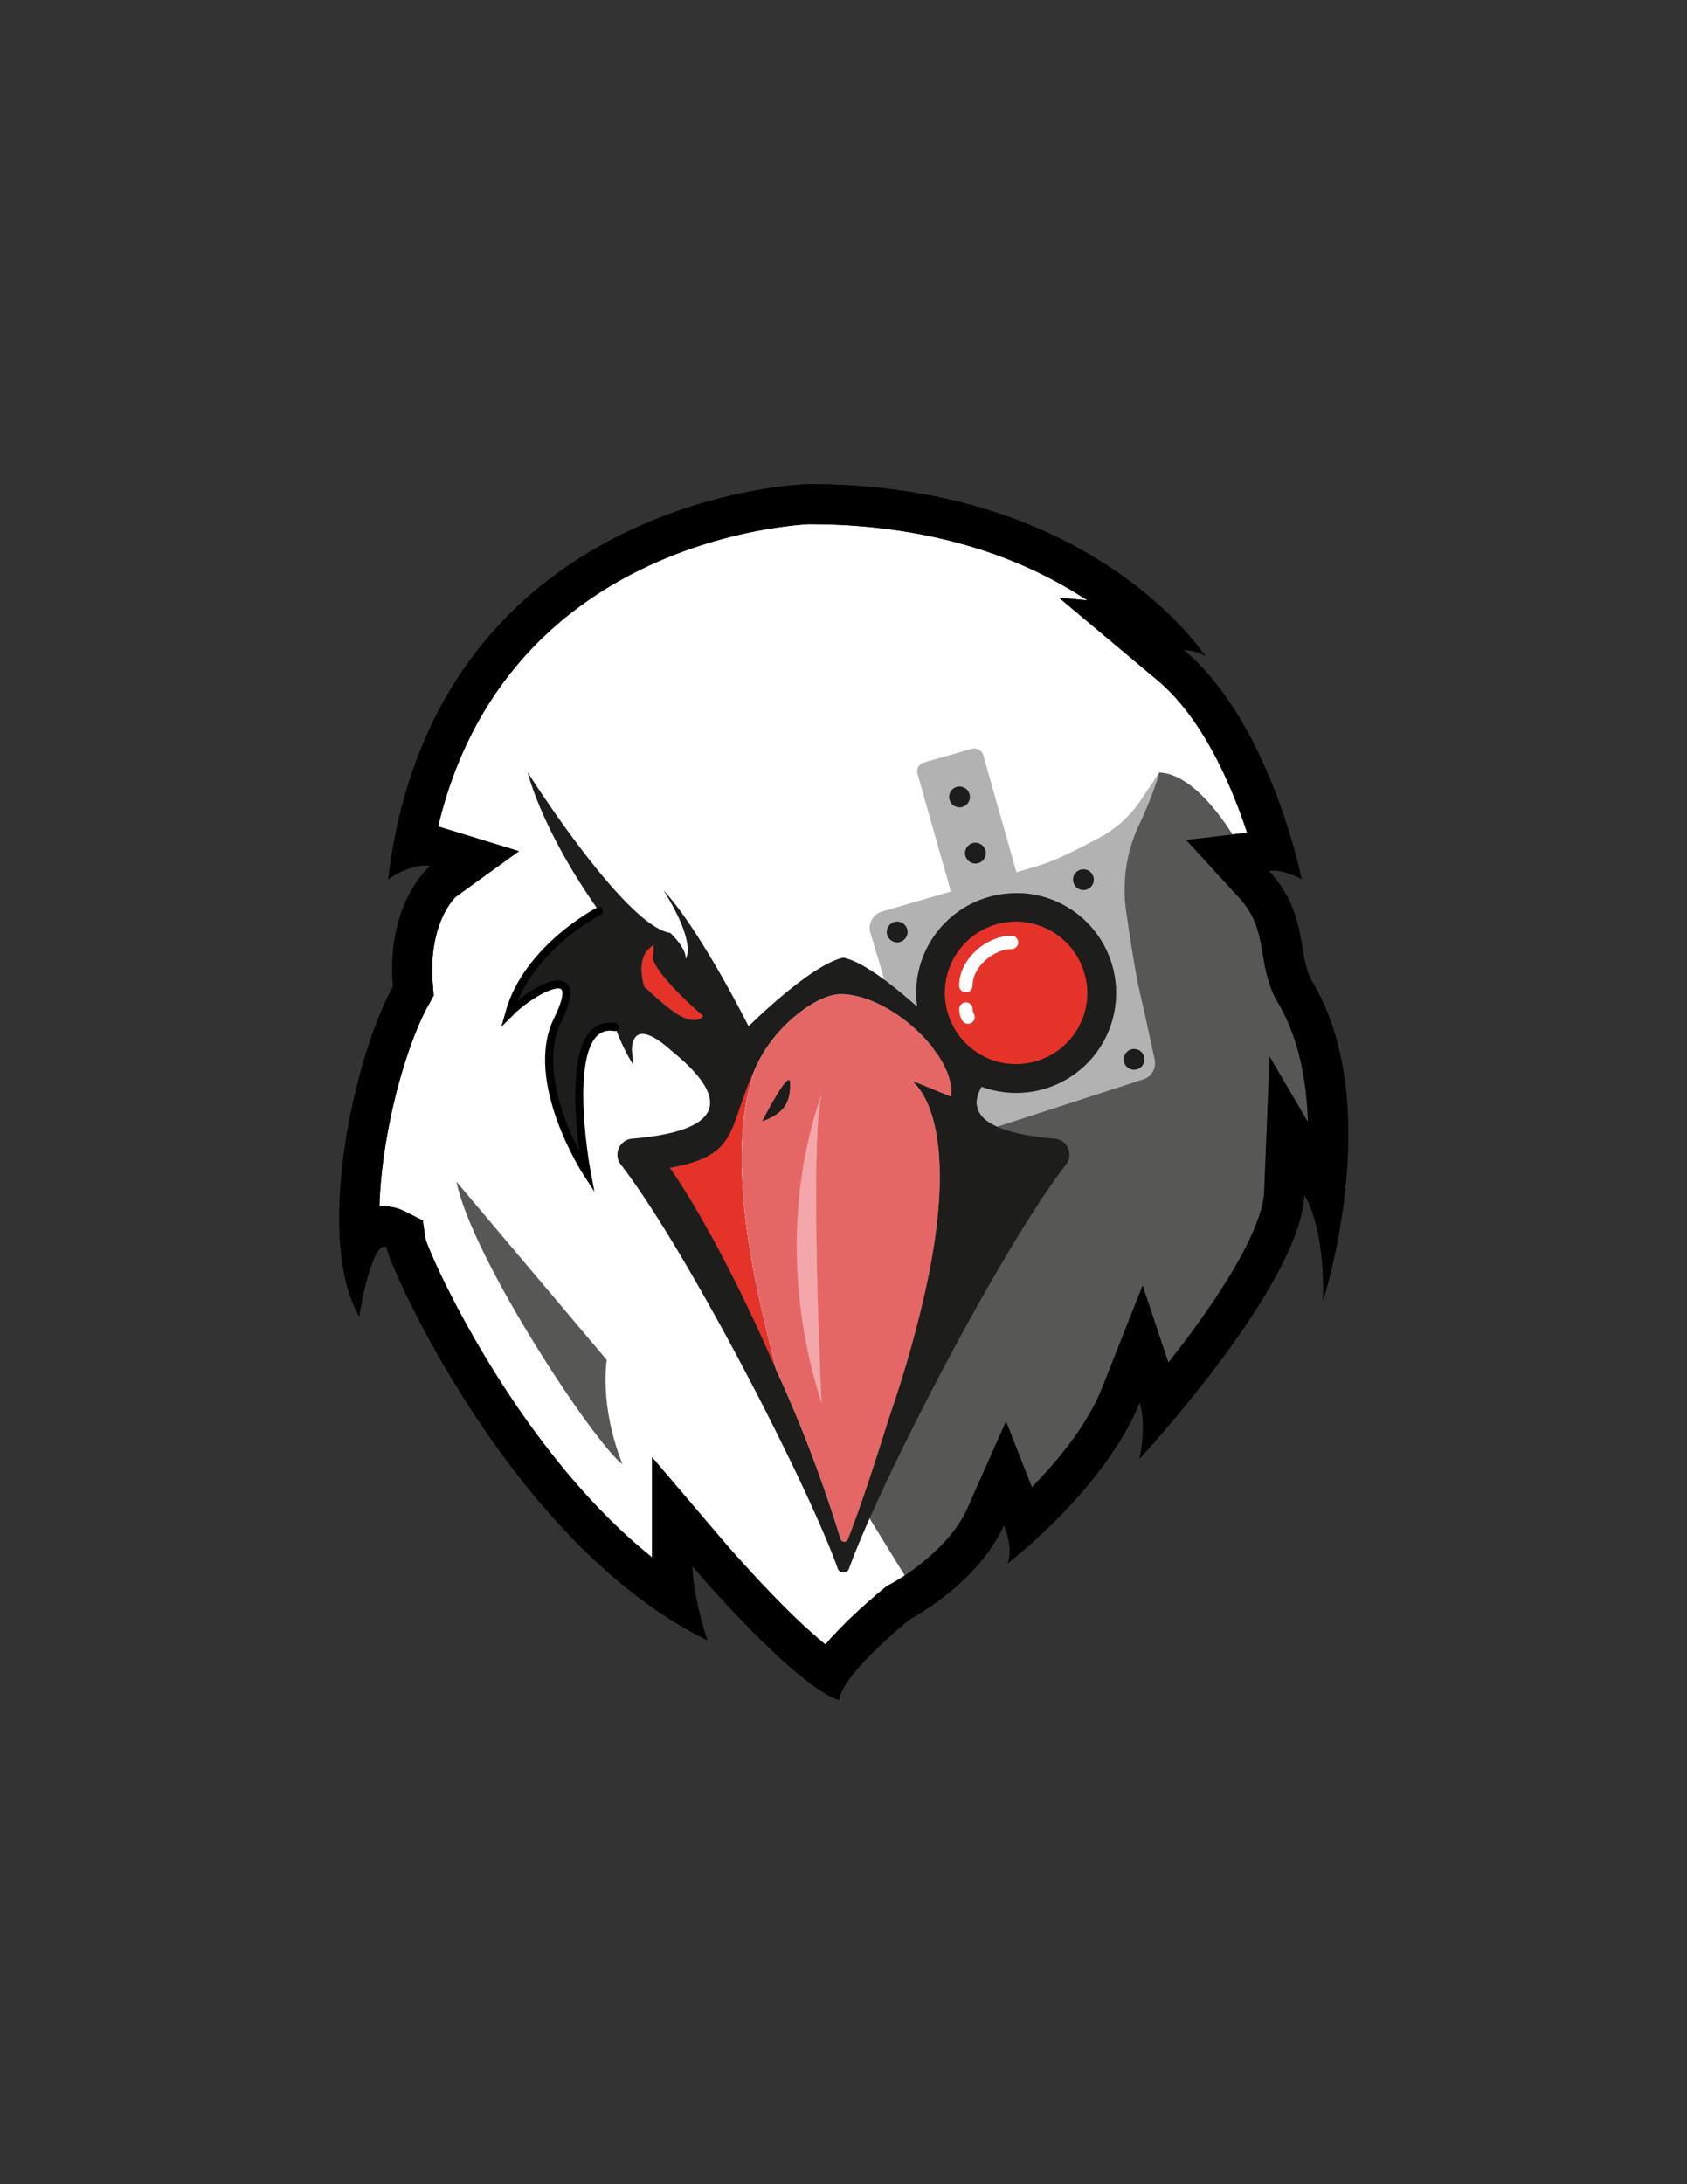 <svg id="Calque_1" data-name="Calque 1" xmlns="http://www.w3.org/2000/svg" viewBox="0 0 612 792"><rect x="0" y="0" width="612" height="792" fill="#333333" stroke="none"/><defs><style>.cls-1{fill:#fff;}.cls-2{fill:#575756;}.cls-10,.cls-3{fill:#1d1d1b;}.cls-4{fill:#e6332a;}.cls-5{fill:#e56765;}.cls-6{fill:#f4a7aa;}.cls-7{fill:#f0be24;}.cls-8{fill:#b2b2b2;}.cls-9{fill:none;stroke:#fff;stroke-width:4.86px;}.cls-10,.cls-9{stroke-linecap:round;stroke-miterlimit:10;}.cls-10{stroke:#000;stroke-width:2.91px;}</style></defs><title>CFI Logo</title><path class="cls-1" d="M300.87,606.56c-12.24-8.15-32.57-29.61-44.27-43.35l-12.8-15v19.74a72.53,72.53,0,0,0,1.4,12c-28.47-18.55-51.27-47.23-66.16-69.57-20-30-30.85-55.84-31.81-59.46l-0.53-3.56-3.38-1.69a8.78,8.78,0,0,0-4-.94c-1.92,0-5.3,0-8.76,5.62-2.07-28.82,7.2-69.13,18.2-89l1.05-1.9-0.17-2.17c-2-26.27,10.44-37.19,11-37.64L171.29,311l-13.14-3.95a13.92,13.92,0,0,0-4-.51,22.09,22.09,0,0,0-4.25.43c21.25-114.19,130-123.48,143.7-124.19,67.18,0,106.25,26.85,124.66,44.46l-11.55-1.1,17.9,15C445.38,258.6,457,291,462,308.37h-0.36a19.63,19.63,0,0,0-2.29.13l-14.1,1.66,9.59,10.47c7.73,8.44,9.07,16.32,10.37,23.95,0.92,5.41,1.87,11,5.08,16,12.28,21.33,12.77,49,10.28,71.16q-0.57-1.15-1.21-2.24l-12.51-21.37-1,24.74C465,452.35,439.52,487,421,509.11a26.85,26.85,0,0,0-.78-2.89l-6.31-18.92-7.34,18.55c-7.33,18.53-24,36.07-35,46.25q-0.3-.86-0.65-1.77l-6.35-16.16L357.47,550c-8.33,18.73-30.78,30.68-31,30.79l-0.63.33-0.57.46C319.17,586.54,307,597,300.87,606.56Z"/><path d="M293.79,190.07c21.7,0,42.09,3,60.59,8.77a158.33,158.33,0,0,1,40.12,18.86l-10.35-1,35.8,30c16.44,13.79,26.82,38.09,32.48,55.26l-22.15,2.61,19.19,20.93c6.28,6.86,7.34,13.07,8.56,20.26,1,5.79,2.09,12.34,6,18.56,7.2,12.59,10,27.72,10.42,42.45l-13.88-23.71-2,49.48c-0.2,4.82-3.26,19.54-27.36,51.92-2.48,3.33-5,6.54-7.36,9.59l-9.33-28-14.68,37.1c-5.29,13.37-16,26.39-25.49,36.08l-9.39-23.9-14.1,31.73c-6,13.56-22.08,24.32-27.72,27.3l-1.29.67-1.13.92c-0.28.22-6.81,5.52-13.51,12.08-3,3-5.6,5.7-7.78,8.28a217.74,217.74,0,0,1-17.34-16.14c-10.8-11-19.84-21.58-19.93-21.69l-25.59-30.05v36.29c-48.28-38.65-79.12-105.83-82.2-115.43l-1-6.76-6.75-3.38a16.19,16.19,0,0,0-7.2-1.71,17.56,17.56,0,0,0-1.79.09,170.27,170.27,0,0,1,1.69-18.84c3.35-23.41,10.4-43.93,15.9-53.88l2.1-3.81-0.33-4.34c-1.61-20.9,7.06-30.2,8.36-31.47l22.91-16.55-27.93-8.54c-0.39-.12-0.86-0.25-1.41-0.36,23.9-100.19,121.54-109,134.92-109.7m-128.34,135h0m128-149.54c-32.7,1.63-138,22-152.67,143.31,6.44-4.29,11-5,13.41-5a7.07,7.07,0,0,1,1.88.2s-16,12.9-13.58,43.79c-14.26,25.8-28.51,91.31-12.22,119.48,1.6-10.24,5.31-25.29,9.14-25.29a1.56,1.56,0,0,1,.7.17c1,6.79,45.49,107.94,116.43,142.57-5.43-16.63-5.43-26.82-5.43-26.82s37,43.45,53.29,48.54c0.68-9.17,25.46-29.19,25.46-29.19s24.78-12.9,34.28-34.28c3.73,9.5,1.36,13.92,1.36,13.92s35.64-27.49,47.86-58.38c2.72,8.15,0,20.37,0,20.37s58.38-62.8,59.74-95.72c8.15,13.92,6.79,38.36,6.79,38.36s22.74-69.59-3.39-114.73c-6.45-9.84-1.36-24.78-16.29-41.07a12.37,12.37,0,0,1,1.44-.08c5.31,0,10.48,3.15,10.48,3.15s-11.25-56.7-42.82-83.17c6.26,0.6,7.81,2.24,8.09,2.63-1.67-2.57-41.93-62.7-144-62.7h0Zm144,62.7,0.05,0.08-0.05-.08h0Z"/><path class="cls-2" d="M165.6,428.52c5.74,28,50,94.87,60.23,102.43-8.55-21.47-5.71-37.83-5.71-37.83Z"/><path class="cls-2" d="M420.5,280.11c17.1,0.65,32.62,33,32.62,33l22.57,56.65L481.32,396l2.82,21.56-9.87,7.59-9.17,9.34L452.32,463.4l-11.19,23.27L427,496.91l-3.53,8.8-8.33-11.28-10.33,19L393,532.15l-11.85,11.63-8.28,7.05-6-18.68-7.44,13L353.94,559l-22.26,17.88L315.47,550.6l34.59-142Z"/><path class="cls-3" d="M286.65,392.77c0,6.1-1.22,10.59-10.17,13.85C276.48,406.62,286.65,386.67,286.65,392.77Z"/><path class="cls-3" d="M298.05,508.81c-13-40.31-11-81,0-112C293.58,414.76,298.05,508.81,298.05,508.81Z"/><path class="cls-3" d="M331.5,392.16l-1.09-.44a9,9,0,0,1,1.26,1Zm9.1-9.14a42,42,0,0,0-2.62-3.62A33.65,33.65,0,0,0,340.6,383Zm-66.18,3.21c-11,23-5.46,32.5-31.49,37.24,0,0,16.71,22.67,38.64,73.43C276.88,477.45,260.55,420.82,274.41,386.23Zm-37.59-38.68c0.61-6.48,0-4.62,0-4.62s-6.48,2.78-3.09,14.81c9.26,8.63,13.57,11.73,17.28,12s4-1.54,4-1.54C249.77,363.9,238.37,353.11,236.83,347.56Z"/><path class="cls-4" d="M281.56,496.91c-21.93-50.77-38.64-73.43-38.64-73.43,26-4.74,20.53-14.28,31.49-37.24C260.55,420.82,276.88,477.45,281.56,496.91Z"/><path class="cls-5" d="M345,397.63c0.63-4.46-1.1-9.58-4.32-14.54l0-.06a33.65,33.65,0,0,1-2.62-3.62,0,0,0,0,1,0,0,58,58,0,0,0-13.69-12.22c-6.33-4.07-13.25-6.7-19.41-6.7-8.06,0-23.31,10.62-30.45,25.76-13.86,34.58,2.47,91.22,7.15,110.67a491.68,491.68,0,0,1,23.29,61.14,1.39,1.39,0,0,0,2.63.12c2.17-5.43,6.79-17.89,14.56-42.88,18.25-53,20.46-83.81,18-101.42-1.8-13.19-6.2-19-8.4-21.1a9,9,0,0,0-1.26-1l1.09,0.44Zm-68.48,9s10.17-19.95,10.17-13.85S285.43,403.36,276.48,406.62Zm21.58,102.19c-13-40.31-11-81,0-112C293.58,414.76,298.05,508.81,298.05,508.81Z"/><path class="cls-5" d="M286.65,392.77c0,6.1-1.22,10.59-10.17,13.85C276.48,406.62,286.65,386.67,286.65,392.77Z"/><path class="cls-5" d="M298.05,508.81c-13-40.31-11-81,0-112C293.58,414.76,298.05,508.81,298.05,508.81Z"/><path class="cls-5" d="M340.6,383a33.65,33.65,0,0,1-2.62-3.62A42,42,0,0,1,340.6,383Z"/><path class="cls-3" d="M286.65,392.77c0,6.1-1.22,10.59-10.17,13.85C276.48,406.62,286.65,386.67,286.65,392.77Z"/><path class="cls-6" d="M298.05,508.81c-13-40.31-11-81,0-112C293.58,414.76,298.05,508.81,298.05,508.81Z"/><path class="cls-7" d="M356.89,365.76c4.74-3.9,15-13.66,16.44-18.67-0.56-5.85,0-4.18,0-4.18s5.85,2.51,2.79,13.38c-8.36,7.8-12.26,10.59-15.61,10.87S356.89,365.76,356.89,365.76Z"/><path class="cls-4" d="M255,368.23s-0.31,1.85-4,1.54-8-3.4-17.28-12c-3.39-12,3.09-14.81,3.09-14.81s0.61-1.86,0,4.62C238.37,353.11,249.77,363.9,255,368.23Z"/><path class="cls-8" d="M338,379.41A42,42,0,0,1,340.6,383,33.65,33.65,0,0,1,338,379.41Z"/><path class="cls-8" d="M418.89,384.23a6.14,6.14,0,0,1-4.11,7.14l-9.92,3.21-15.79,5.13h0l-16.9,5.48-10.48,3.4c-6.42-2.89-9.56-7.41-5.55-14.52a38.24,38.24,0,0,1,7.25-8.69,25.89,25.89,0,0,1-19.89-19.25c-2,3.73-3.14,6.07-3.14,6.07s-3.1-3.09-7.61-7.12c-3.41-3-7.63-6.6-11.91-9.75-1.9-6.48-3.65-12.38-5.07-17a6.22,6.22,0,0,1,4.21-7.8c5.35-1.55,13.69-4,23-6.68,9.08-2.66,19.11-5.59,28.22-8.3,7.58-2.23,10.57-2.7,27.56-11.74a41.62,41.62,0,0,0,14.79-13.24c4-5.88,6.67-10,7-10.49-0.14.57-1.93,7.61-7.31,19a54.88,54.88,0,0,0-4.71,31.27c1.48,10.38,3.43,22.88,5.18,30.39,0.6,2.63,1.18,5.17,1.73,7.58h0C416.58,373.6,417.95,379.85,418.89,384.23Z"/><path class="cls-3" d="M338,379.41A42,42,0,0,1,340.6,383,33.65,33.65,0,0,1,338,379.41Z"/><path class="cls-3" d="M356.12,394.07a36.25,36.25,0,1,0,14.49-70.21h-0.26c-0.57,0-1.16,0-1.74,0A36.24,36.24,0,0,0,332.36,360a33.91,33.91,0,0,0,.36,5c-3.41-3-7.63-6.6-11.91-9.75-5.3-3.91-10.72-7.16-14.86-8-11.93,2.5-34.38,24.9-34.38,24.9s-17.42-34.86-30.86-49.31c12,19.15,8.3,24.51,8,24.89,0.07-.33.6-3.34-5.52-9.44-16.45-2.41-51.78-58.26-51.78-58.26s5,20.92,25.89,50.3c-2.47,33.87,12.45,55.78,12.45,55.78l-0.49-5s-1-13.95,14.44,0c28.86,23.41,7.16,30-14.4,31.77a5.83,5.83,0,0,0-4.07,9.41c23.91,30.86,67.72,115.78,78.67,146.44a2.19,2.19,0,0,0,4.13,0c11-30.66,54.78-115.58,78.68-146.44a5.84,5.84,0,0,0-4.14-9.42c-7.73-.65-15.48-1.91-20.89-4.35C355.24,405.69,352.11,401.17,356.12,394.07ZM251,369.77c-3.71-.31-8-3.4-17.28-12-3.39-12,3.09-14.81,3.09-14.81s0.61-1.86,0,4.62c1.54,5.55,12.95,16.35,18.19,20.68C255,368.23,254.71,370.08,251,369.77Zm94,27.85-13.45-5.46,0.17,0.61c2.19,2.12,6.6,7.9,8.4,21.1,2.43,17.61.22,48.43-18,101.42-7.77,25-12.39,37.44-14.56,42.88a1.39,1.39,0,0,1-2.63-.12,491.68,491.68,0,0,0-23.29-61.14c-21.93-50.77-38.64-73.43-38.64-73.43,26-4.74,20.53-14.28,31.49-37.24,7.15-15.14,22.39-25.76,30.45-25.76,6.16,0,13.08,2.63,19.41,6.7A58,58,0,0,1,338,379.39a0,0,0,0,0,0,0A42,42,0,0,1,340.6,383l0,0.06C343.85,388.05,345.58,393.16,345,397.63Z"/><circle class="cls-3" cx="325.47" cy="337.94" r="3.77"/><circle class="cls-3" cx="393.04" cy="318.97" r="3.77"/><circle class="cls-3" cx="411.41" cy="384.13" r="3.77"/><path class="cls-4" d="M394.46,360a25.83,25.83,0,0,1-8.53,19.19h0a25,25,0,0,1-3.34,2.54,26,26,0,0,1-19.21,3.59h0a25.89,25.89,0,0,1-19.89-19.25,25.86,25.86,0,0,1,18.32-31h0a23.69,23.69,0,0,1,3.24-.65,26.16,26.16,0,0,1,3.56-.25,25.53,25.53,0,0,1,7,1,25.92,25.92,0,0,1,18,18.53h0A26.11,26.11,0,0,1,394.46,360Z"/><path class="cls-9" d="M366.95,341.71c-7.52,0-16.56,7.2-16.56,15.7"/><path class="cls-9" d="M350.42,365.88c0.08,2.32.76,2.93,0.76,2.93"/><path d="M293.79,190.07c21.7,0,42.09,3,60.59,8.77a158.33,158.33,0,0,1,40.12,18.86l-10.35-1,35.8,30c16.44,13.79,26.82,38.09,32.48,55.26l-22.15,2.61,19.19,20.93c6.28,6.86,7.34,13.07,8.56,20.26,1,5.79,2.09,12.34,6,18.56,7.2,12.59,10,27.72,10.42,42.45l-13.88-23.71-2,49.48c-0.2,4.82-3.26,19.54-27.36,51.92-2.48,3.33-5,6.54-7.36,9.59l-9.33-28-14.68,37.1c-5.29,13.37-16,26.39-25.49,36.08l-9.39-23.9-14.1,31.73c-6,13.56-22.08,24.32-27.72,27.3l-1.29.67-1.13.92c-0.28.22-6.81,5.52-13.51,12.08-3,3-5.6,5.7-7.78,8.28a217.74,217.74,0,0,1-17.34-16.14c-10.8-11-19.84-21.58-19.93-21.69l-25.59-30.05v36.29c-48.28-38.65-79.12-105.83-82.2-115.43l-1-6.76-6.75-3.38a16.19,16.19,0,0,0-7.2-1.71,17.56,17.56,0,0,0-1.79.09,170.27,170.27,0,0,1,1.69-18.84c3.35-23.41,10.4-43.93,15.9-53.88l2.1-3.81-0.33-4.34c-1.61-20.9,7.06-30.2,8.36-31.47l22.91-16.55-27.93-8.54c-0.39-.12-0.86-0.25-1.41-0.36,23.9-100.19,121.54-109,134.92-109.7m-128.34,135h0m128-149.54c-32.7,1.63-138,22-152.67,143.31,6.44-4.29,11-5,13.41-5a7.07,7.07,0,0,1,1.88.2s-16,12.9-13.58,43.79c-14.26,25.8-28.51,91.31-12.22,119.48,1.6-10.24,5.31-25.29,9.14-25.29a1.56,1.56,0,0,1,.7.17c1,6.79,45.49,107.94,116.43,142.57-5.43-16.63-5.43-26.82-5.43-26.82s37,43.45,53.29,48.54c0.68-9.17,25.46-29.19,25.46-29.19s24.78-12.9,34.28-34.28c3.73,9.5,1.36,13.92,1.36,13.92s35.64-27.49,47.86-58.38c2.72,8.15,0,20.37,0,20.37s58.38-62.8,59.74-95.72c8.15,13.92,6.79,38.36,6.79,38.36s22.74-69.59-3.39-114.73c-6.45-9.84-1.36-24.78-16.29-41.07a12.37,12.37,0,0,1,1.44-.08c5.31,0,10.48,3.15,10.48,3.15s-11.25-56.7-42.82-83.17c6.26,0.6,7.81,2.24,8.09,2.63-1.67-2.57-41.93-62.7-144-62.7h0Zm144,62.7,0.05,0.08-0.05-.08h0Z"/><path class="cls-10" d="M223.12,372.44c-20.9-3.63-10.28,52.71-10.28,52.71s-21.5-33.19-10.53-55.34-9.43-10.68-17.55-2.46c6.58-23.64,32.53-37,32.53-37"/><path class="cls-8" d="M341.34,273.11h18.08a3.37,3.37,0,0,1,3.37,3.37V321a0,0,0,0,1,0,0H338a0,0,0,0,1,0,0V276.49A3.37,3.37,0,0,1,341.34,273.11Z" transform="translate(-67.74 106.82) rotate(-15.83)"/><circle class="cls-3" cx="353.86" cy="309.35" r="3.77"/><circle class="cls-3" cx="348.09" cy="288.97" r="3.77"/></svg>